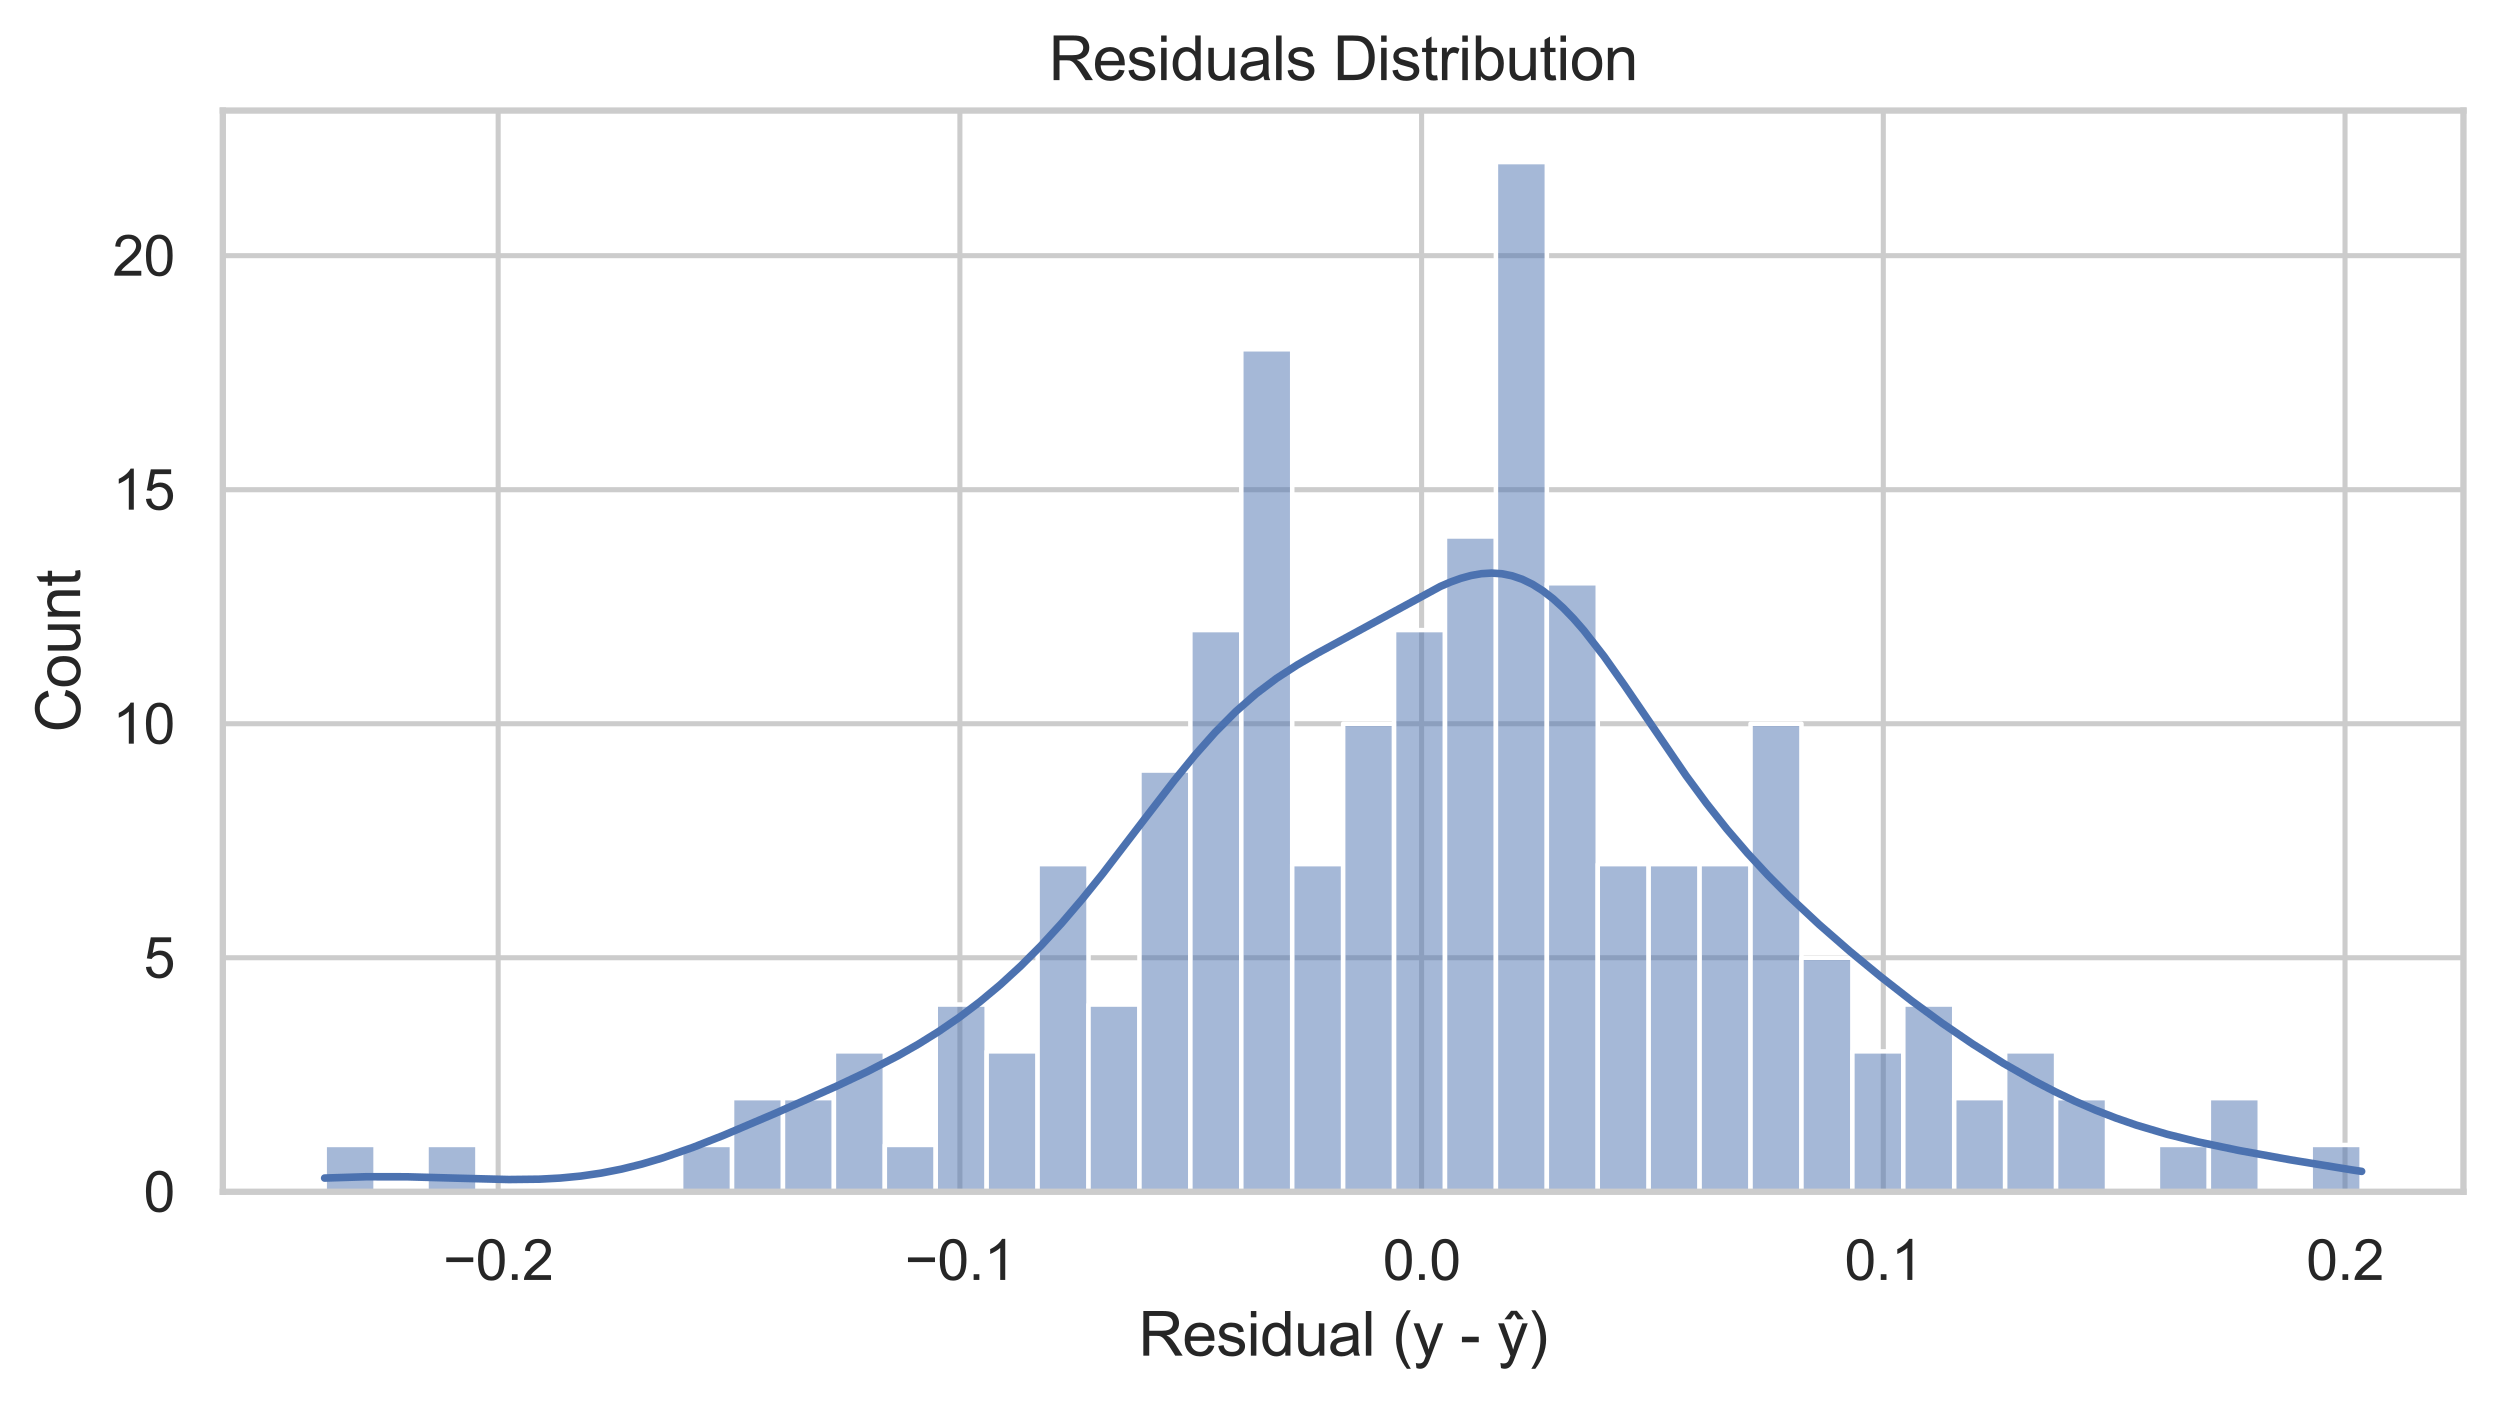 <?xml version="1.0" encoding="utf-8" standalone="no"?>
<!DOCTYPE svg PUBLIC "-//W3C//DTD SVG 1.1//EN"
  "http://www.w3.org/Graphics/SVG/1.1/DTD/svg11.dtd">
<svg xmlns:xlink="http://www.w3.org/1999/xlink" width="492.648pt" height="276.87pt" viewBox="0 0 492.648 276.87" xmlns="http://www.w3.org/2000/svg" version="1.1">
 <defs>
  <style type="text/css">*{stroke-linejoin: round; stroke-linecap: butt}</style>
 </defs>
 <g id="figure_1">
  <g id="patch_1">
   <path d="M 0 276.87 
L 492.648 276.87 
L 492.648 0 
L 0 0 
z
" style="fill: #ffffff"/>
  </g>
  <g id="axes_1">
   <g id="patch_2">
    <path d="M 43.908 234.849 
L 485.448 234.849 
L 485.448 21.789 
L 43.908 21.789 
z
" style="fill: #ffffff"/>
   </g>
   <g id="matplotlib.axis_1">
    <g id="xtick_1">
     <g id="line2d_1">
      <path d="M 98.17 234.849 
L 98.17 21.789 
" clip-path="url(#p0387f9d117)" style="fill: none; stroke: #cccccc; stroke-linecap: round"/>
     </g>
     <g id="text_1">
      <!-- −0.2 -->
      <g style="fill: #262626" transform="translate(87.313 252.223) scale(0.11 -0.11)">
       <defs>
        <path id="ArialMT-2212" d="M 3381 1997 
L 356 1997 
L 356 2522 
L 3381 2522 
L 3381 1997 
z
" transform="scale(0.016)"/>
        <path id="ArialMT-30" d="M 266 2259 
Q 266 3072 433 3567 
Q 600 4063 929 4331 
Q 1259 4600 1759 4600 
Q 2128 4600 2406 4451 
Q 2684 4303 2865 4023 
Q 3047 3744 3150 3342 
Q 3253 2941 3253 2259 
Q 3253 1453 3087 958 
Q 2922 463 2592 192 
Q 2263 -78 1759 -78 
Q 1097 -78 719 397 
Q 266 969 266 2259 
z
M 844 2259 
Q 844 1131 1108 757 
Q 1372 384 1759 384 
Q 2147 384 2411 759 
Q 2675 1134 2675 2259 
Q 2675 3391 2411 3762 
Q 2147 4134 1753 4134 
Q 1366 4134 1134 3806 
Q 844 3388 844 2259 
z
" transform="scale(0.016)"/>
        <path id="ArialMT-2e" d="M 581 0 
L 581 641 
L 1222 641 
L 1222 0 
L 581 0 
z
" transform="scale(0.016)"/>
        <path id="ArialMT-32" d="M 3222 541 
L 3222 0 
L 194 0 
Q 188 203 259 391 
Q 375 700 629 1000 
Q 884 1300 1366 1694 
Q 2113 2306 2375 2664 
Q 2638 3022 2638 3341 
Q 2638 3675 2398 3904 
Q 2159 4134 1775 4134 
Q 1369 4134 1125 3890 
Q 881 3647 878 3216 
L 300 3275 
Q 359 3922 746 4261 
Q 1134 4600 1788 4600 
Q 2447 4600 2831 4234 
Q 3216 3869 3216 3328 
Q 3216 3053 3103 2787 
Q 2991 2522 2730 2228 
Q 2469 1934 1863 1422 
Q 1356 997 1212 845 
Q 1069 694 975 541 
L 3222 541 
z
" transform="scale(0.016)"/>
       </defs>
       <use xlink:href="#ArialMT-2212"/>
       <use xlink:href="#ArialMT-30" transform="translate(58.398 0)"/>
       <use xlink:href="#ArialMT-2e" transform="translate(114.014 0)"/>
       <use xlink:href="#ArialMT-32" transform="translate(141.797 0)"/>
      </g>
     </g>
    </g>
    <g id="xtick_2">
     <g id="line2d_2">
      <path d="M 189.155 234.849 
L 189.155 21.789 
" clip-path="url(#p0387f9d117)" style="fill: none; stroke: #cccccc; stroke-linecap: round"/>
     </g>
     <g id="text_2">
      <!-- −0.1 -->
      <g style="fill: #262626" transform="translate(178.298 252.223) scale(0.11 -0.11)">
       <defs>
        <path id="ArialMT-31" d="M 2384 0 
L 1822 0 
L 1822 3584 
Q 1619 3391 1289 3197 
Q 959 3003 697 2906 
L 697 3450 
Q 1169 3672 1522 3987 
Q 1875 4303 2022 4600 
L 2384 4600 
L 2384 0 
z
" transform="scale(0.016)"/>
       </defs>
       <use xlink:href="#ArialMT-2212"/>
       <use xlink:href="#ArialMT-30" transform="translate(58.398 0)"/>
       <use xlink:href="#ArialMT-2e" transform="translate(114.014 0)"/>
       <use xlink:href="#ArialMT-31" transform="translate(141.797 0)"/>
      </g>
     </g>
    </g>
    <g id="xtick_3">
     <g id="line2d_3">
      <path d="M 280.139 234.849 
L 280.139 21.789 
" clip-path="url(#p0387f9d117)" style="fill: none; stroke: #cccccc; stroke-linecap: round"/>
     </g>
     <g id="text_3">
      <!-- 0.0 -->
      <g style="fill: #262626" transform="translate(272.494 252.223) scale(0.11 -0.11)">
       <use xlink:href="#ArialMT-30"/>
       <use xlink:href="#ArialMT-2e" transform="translate(55.615 0)"/>
       <use xlink:href="#ArialMT-30" transform="translate(83.398 0)"/>
      </g>
     </g>
    </g>
    <g id="xtick_4">
     <g id="line2d_4">
      <path d="M 371.124 234.849 
L 371.124 21.789 
" clip-path="url(#p0387f9d117)" style="fill: none; stroke: #cccccc; stroke-linecap: round"/>
     </g>
     <g id="text_4">
      <!-- 0.1 -->
      <g style="fill: #262626" transform="translate(363.479 252.223) scale(0.11 -0.11)">
       <use xlink:href="#ArialMT-30"/>
       <use xlink:href="#ArialMT-2e" transform="translate(55.615 0)"/>
       <use xlink:href="#ArialMT-31" transform="translate(83.398 0)"/>
      </g>
     </g>
    </g>
    <g id="xtick_5">
     <g id="line2d_5">
      <path d="M 462.109 234.849 
L 462.109 21.789 
" clip-path="url(#p0387f9d117)" style="fill: none; stroke: #cccccc; stroke-linecap: round"/>
     </g>
     <g id="text_5">
      <!-- 0.2 -->
      <g style="fill: #262626" transform="translate(454.464 252.223) scale(0.11 -0.11)">
       <use xlink:href="#ArialMT-30"/>
       <use xlink:href="#ArialMT-2e" transform="translate(55.615 0)"/>
       <use xlink:href="#ArialMT-32" transform="translate(83.398 0)"/>
      </g>
     </g>
    </g>
    <g id="text_6">
     <!-- Residual (y - ŷ) -->
     <g style="fill: #262626" transform="translate(224.339 267.145) scale(0.12 -0.12)">
      <defs>
       <path id="ArialMT-52" d="M 503 0 
L 503 4581 
L 2534 4581 
Q 3147 4581 3465 4457 
Q 3784 4334 3975 4021 
Q 4166 3709 4166 3331 
Q 4166 2844 3850 2509 
Q 3534 2175 2875 2084 
Q 3116 1969 3241 1856 
Q 3506 1613 3744 1247 
L 4541 0 
L 3778 0 
L 3172 953 
Q 2906 1366 2734 1584 
Q 2563 1803 2427 1890 
Q 2291 1978 2150 2013 
Q 2047 2034 1813 2034 
L 1109 2034 
L 1109 0 
L 503 0 
z
M 1109 2559 
L 2413 2559 
Q 2828 2559 3062 2645 
Q 3297 2731 3419 2920 
Q 3541 3109 3541 3331 
Q 3541 3656 3305 3865 
Q 3069 4075 2559 4075 
L 1109 4075 
L 1109 2559 
z
" transform="scale(0.016)"/>
       <path id="ArialMT-65" d="M 2694 1069 
L 3275 997 
Q 3138 488 2766 206 
Q 2394 -75 1816 -75 
Q 1088 -75 661 373 
Q 234 822 234 1631 
Q 234 2469 665 2931 
Q 1097 3394 1784 3394 
Q 2450 3394 2872 2941 
Q 3294 2488 3294 1666 
Q 3294 1616 3291 1516 
L 816 1516 
Q 847 969 1125 678 
Q 1403 388 1819 388 
Q 2128 388 2347 550 
Q 2566 713 2694 1069 
z
M 847 1978 
L 2700 1978 
Q 2663 2397 2488 2606 
Q 2219 2931 1791 2931 
Q 1403 2931 1139 2672 
Q 875 2413 847 1978 
z
" transform="scale(0.016)"/>
       <path id="ArialMT-73" d="M 197 991 
L 753 1078 
Q 800 744 1014 566 
Q 1228 388 1613 388 
Q 2000 388 2187 545 
Q 2375 703 2375 916 
Q 2375 1106 2209 1216 
Q 2094 1291 1634 1406 
Q 1016 1563 777 1677 
Q 538 1791 414 1992 
Q 291 2194 291 2438 
Q 291 2659 392 2848 
Q 494 3038 669 3163 
Q 800 3259 1026 3326 
Q 1253 3394 1513 3394 
Q 1903 3394 2198 3281 
Q 2494 3169 2634 2976 
Q 2775 2784 2828 2463 
L 2278 2388 
Q 2241 2644 2061 2787 
Q 1881 2931 1553 2931 
Q 1166 2931 1000 2803 
Q 834 2675 834 2503 
Q 834 2394 903 2306 
Q 972 2216 1119 2156 
Q 1203 2125 1616 2013 
Q 2213 1853 2448 1751 
Q 2684 1650 2818 1456 
Q 2953 1263 2953 975 
Q 2953 694 2789 445 
Q 2625 197 2315 61 
Q 2006 -75 1616 -75 
Q 969 -75 630 194 
Q 291 463 197 991 
z
" transform="scale(0.016)"/>
       <path id="ArialMT-69" d="M 425 3934 
L 425 4581 
L 988 4581 
L 988 3934 
L 425 3934 
z
M 425 0 
L 425 3319 
L 988 3319 
L 988 0 
L 425 0 
z
" transform="scale(0.016)"/>
       <path id="ArialMT-64" d="M 2575 0 
L 2575 419 
Q 2259 -75 1647 -75 
Q 1250 -75 917 144 
Q 584 363 401 755 
Q 219 1147 219 1656 
Q 219 2153 384 2558 
Q 550 2963 881 3178 
Q 1213 3394 1622 3394 
Q 1922 3394 2156 3267 
Q 2391 3141 2538 2938 
L 2538 4581 
L 3097 4581 
L 3097 0 
L 2575 0 
z
M 797 1656 
Q 797 1019 1065 703 
Q 1334 388 1700 388 
Q 2069 388 2326 689 
Q 2584 991 2584 1609 
Q 2584 2291 2321 2609 
Q 2059 2928 1675 2928 
Q 1300 2928 1048 2622 
Q 797 2316 797 1656 
z
" transform="scale(0.016)"/>
       <path id="ArialMT-75" d="M 2597 0 
L 2597 488 
Q 2209 -75 1544 -75 
Q 1250 -75 995 37 
Q 741 150 617 320 
Q 494 491 444 738 
Q 409 903 409 1263 
L 409 3319 
L 972 3319 
L 972 1478 
Q 972 1038 1006 884 
Q 1059 663 1231 536 
Q 1403 409 1656 409 
Q 1909 409 2131 539 
Q 2353 669 2445 892 
Q 2538 1116 2538 1541 
L 2538 3319 
L 3100 3319 
L 3100 0 
L 2597 0 
z
" transform="scale(0.016)"/>
       <path id="ArialMT-61" d="M 2588 409 
Q 2275 144 1986 34 
Q 1697 -75 1366 -75 
Q 819 -75 525 192 
Q 231 459 231 875 
Q 231 1119 342 1320 
Q 453 1522 633 1644 
Q 813 1766 1038 1828 
Q 1203 1872 1538 1913 
Q 2219 1994 2541 2106 
Q 2544 2222 2544 2253 
Q 2544 2597 2384 2738 
Q 2169 2928 1744 2928 
Q 1347 2928 1158 2789 
Q 969 2650 878 2297 
L 328 2372 
Q 403 2725 575 2942 
Q 747 3159 1072 3276 
Q 1397 3394 1825 3394 
Q 2250 3394 2515 3294 
Q 2781 3194 2906 3042 
Q 3031 2891 3081 2659 
Q 3109 2516 3109 2141 
L 3109 1391 
Q 3109 606 3145 398 
Q 3181 191 3288 0 
L 2700 0 
Q 2613 175 2588 409 
z
M 2541 1666 
Q 2234 1541 1622 1453 
Q 1275 1403 1131 1340 
Q 988 1278 909 1158 
Q 831 1038 831 891 
Q 831 666 1001 516 
Q 1172 366 1500 366 
Q 1825 366 2078 508 
Q 2331 650 2450 897 
Q 2541 1088 2541 1459 
L 2541 1666 
z
" transform="scale(0.016)"/>
       <path id="ArialMT-6c" d="M 409 0 
L 409 4581 
L 972 4581 
L 972 0 
L 409 0 
z
" transform="scale(0.016)"/>
       <path id="ArialMT-20" transform="scale(0.016)"/>
       <path id="ArialMT-28" d="M 1497 -1347 
Q 1031 -759 709 28 
Q 388 816 388 1659 
Q 388 2403 628 3084 
Q 909 3875 1497 4659 
L 1900 4659 
Q 1522 4009 1400 3731 
Q 1209 3300 1100 2831 
Q 966 2247 966 1656 
Q 966 153 1900 -1347 
L 1497 -1347 
z
" transform="scale(0.016)"/>
       <path id="ArialMT-79" d="M 397 -1278 
L 334 -750 
Q 519 -800 656 -800 
Q 844 -800 956 -737 
Q 1069 -675 1141 -563 
Q 1194 -478 1313 -144 
Q 1328 -97 1363 -6 
L 103 3319 
L 709 3319 
L 1400 1397 
Q 1534 1031 1641 628 
Q 1738 1016 1872 1384 
L 2581 3319 
L 3144 3319 
L 1881 -56 
Q 1678 -603 1566 -809 
Q 1416 -1088 1222 -1217 
Q 1028 -1347 759 -1347 
Q 597 -1347 397 -1278 
z
" transform="scale(0.016)"/>
       <path id="ArialMT-2d" d="M 203 1375 
L 203 1941 
L 1931 1941 
L 1931 1375 
L 203 1375 
z
" transform="scale(0.016)"/>
       <path id="ArialMT-177" d="M 397 -1278 
L 334 -750 
Q 519 -800 656 -800 
Q 844 -800 956 -737 
Q 1069 -675 1141 -563 
Q 1194 -478 1313 -144 
Q 1328 -97 1363 -6 
L 103 3319 
L 709 3319 
L 1400 1397 
Q 1534 1031 1641 628 
Q 1738 1016 1872 1384 
L 2581 3319 
L 3144 3319 
L 1881 -56 
Q 1678 -603 1566 -809 
Q 1416 -1088 1222 -1217 
Q 1028 -1347 759 -1347 
Q 597 -1347 397 -1278 
z
M 1747 4263 
L 1394 3731 
L 750 3731 
L 1425 4606 
L 2025 4606 
L 2728 3731 
L 2091 3731 
L 1747 4263 
z
" transform="scale(0.016)"/>
       <path id="ArialMT-29" d="M 791 -1347 
L 388 -1347 
Q 1322 153 1322 1656 
Q 1322 2244 1188 2822 
Q 1081 3291 891 3722 
Q 769 4003 388 4659 
L 791 4659 
Q 1378 3875 1659 3084 
Q 1900 2403 1900 1659 
Q 1900 816 1576 28 
Q 1253 -759 791 -1347 
z
" transform="scale(0.016)"/>
      </defs>
      <use xlink:href="#ArialMT-52"/>
      <use xlink:href="#ArialMT-65" transform="translate(72.217 0)"/>
      <use xlink:href="#ArialMT-73" transform="translate(127.832 0)"/>
      <use xlink:href="#ArialMT-69" transform="translate(177.832 0)"/>
      <use xlink:href="#ArialMT-64" transform="translate(200.049 0)"/>
      <use xlink:href="#ArialMT-75" transform="translate(255.664 0)"/>
      <use xlink:href="#ArialMT-61" transform="translate(311.279 0)"/>
      <use xlink:href="#ArialMT-6c" transform="translate(366.895 0)"/>
      <use xlink:href="#ArialMT-20" transform="translate(389.111 0)"/>
      <use xlink:href="#ArialMT-28" transform="translate(416.895 0)"/>
      <use xlink:href="#ArialMT-79" transform="translate(450.195 0)"/>
      <use xlink:href="#ArialMT-20" transform="translate(500.195 0)"/>
      <use xlink:href="#ArialMT-2d" transform="translate(527.979 0)"/>
      <use xlink:href="#ArialMT-20" transform="translate(561.279 0)"/>
      <use xlink:href="#ArialMT-177" transform="translate(589.062 0)"/>
      <use xlink:href="#ArialMT-29" transform="translate(639.062 0)"/>
     </g>
    </g>
   </g>
   <g id="matplotlib.axis_2">
    <g id="ytick_1">
     <g id="line2d_6">
      <path d="M 43.908 234.849 
L 485.448 234.849 
" clip-path="url(#p0387f9d117)" style="fill: none; stroke: #cccccc; stroke-linecap: round"/>
     </g>
     <g id="text_7">
      <!-- 0 -->
      <g style="fill: #262626" transform="translate(28.291 238.786) scale(0.11 -0.11)">
       <use xlink:href="#ArialMT-30"/>
      </g>
     </g>
    </g>
    <g id="ytick_2">
     <g id="line2d_7">
      <path d="M 43.908 188.732 
L 485.448 188.732 
" clip-path="url(#p0387f9d117)" style="fill: none; stroke: #cccccc; stroke-linecap: round"/>
     </g>
     <g id="text_8">
      <!-- 5 -->
      <g style="fill: #262626" transform="translate(28.291 192.669) scale(0.11 -0.11)">
       <defs>
        <path id="ArialMT-35" d="M 266 1200 
L 856 1250 
Q 922 819 1161 601 
Q 1400 384 1738 384 
Q 2144 384 2425 690 
Q 2706 997 2706 1503 
Q 2706 1984 2436 2262 
Q 2166 2541 1728 2541 
Q 1456 2541 1237 2417 
Q 1019 2294 894 2097 
L 366 2166 
L 809 4519 
L 3088 4519 
L 3088 3981 
L 1259 3981 
L 1013 2750 
Q 1425 3038 1878 3038 
Q 2478 3038 2890 2622 
Q 3303 2206 3303 1553 
Q 3303 931 2941 478 
Q 2500 -78 1738 -78 
Q 1113 -78 717 272 
Q 322 622 266 1200 
z
" transform="scale(0.016)"/>
       </defs>
       <use xlink:href="#ArialMT-35"/>
      </g>
     </g>
    </g>
    <g id="ytick_3">
     <g id="line2d_8">
      <path d="M 43.908 142.616 
L 485.448 142.616 
" clip-path="url(#p0387f9d117)" style="fill: none; stroke: #cccccc; stroke-linecap: round"/>
     </g>
     <g id="text_9">
      <!-- 10 -->
      <g style="fill: #262626" transform="translate(22.174 146.552) scale(0.11 -0.11)">
       <use xlink:href="#ArialMT-31"/>
       <use xlink:href="#ArialMT-30" transform="translate(55.615 0)"/>
      </g>
     </g>
    </g>
    <g id="ytick_4">
     <g id="line2d_9">
      <path d="M 43.908 96.499 
L 485.448 96.499 
" clip-path="url(#p0387f9d117)" style="fill: none; stroke: #cccccc; stroke-linecap: round"/>
     </g>
     <g id="text_10">
      <!-- 15 -->
      <g style="fill: #262626" transform="translate(22.174 100.436) scale(0.11 -0.11)">
       <use xlink:href="#ArialMT-31"/>
       <use xlink:href="#ArialMT-35" transform="translate(55.615 0)"/>
      </g>
     </g>
    </g>
    <g id="ytick_5">
     <g id="line2d_10">
      <path d="M 43.908 50.382 
L 485.448 50.382 
" clip-path="url(#p0387f9d117)" style="fill: none; stroke: #cccccc; stroke-linecap: round"/>
     </g>
     <g id="text_11">
      <!-- 20 -->
      <g style="fill: #262626" transform="translate(22.174 54.319) scale(0.11 -0.11)">
       <use xlink:href="#ArialMT-32"/>
       <use xlink:href="#ArialMT-30" transform="translate(55.615 0)"/>
      </g>
     </g>
    </g>
    <g id="text_12">
     <!-- Count -->
     <g style="fill: #262626" transform="translate(15.789 144.329) rotate(-90) scale(0.12 -0.12)">
      <defs>
       <path id="ArialMT-43" d="M 3763 1606 
L 4369 1453 
Q 4178 706 3683 314 
Q 3188 -78 2472 -78 
Q 1731 -78 1267 223 
Q 803 525 561 1097 
Q 319 1669 319 2325 
Q 319 3041 592 3573 
Q 866 4106 1370 4382 
Q 1875 4659 2481 4659 
Q 3169 4659 3637 4309 
Q 4106 3959 4291 3325 
L 3694 3184 
Q 3534 3684 3231 3912 
Q 2928 4141 2469 4141 
Q 1941 4141 1586 3887 
Q 1231 3634 1087 3207 
Q 944 2781 944 2328 
Q 944 1744 1114 1308 
Q 1284 872 1643 656 
Q 2003 441 2422 441 
Q 2931 441 3284 734 
Q 3638 1028 3763 1606 
z
" transform="scale(0.016)"/>
       <path id="ArialMT-6f" d="M 213 1659 
Q 213 2581 725 3025 
Q 1153 3394 1769 3394 
Q 2453 3394 2887 2945 
Q 3322 2497 3322 1706 
Q 3322 1066 3130 698 
Q 2938 331 2570 128 
Q 2203 -75 1769 -75 
Q 1072 -75 642 372 
Q 213 819 213 1659 
z
M 791 1659 
Q 791 1022 1069 705 
Q 1347 388 1769 388 
Q 2188 388 2466 706 
Q 2744 1025 2744 1678 
Q 2744 2294 2464 2611 
Q 2184 2928 1769 2928 
Q 1347 2928 1069 2612 
Q 791 2297 791 1659 
z
" transform="scale(0.016)"/>
       <path id="ArialMT-6e" d="M 422 0 
L 422 3319 
L 928 3319 
L 928 2847 
Q 1294 3394 1984 3394 
Q 2284 3394 2536 3286 
Q 2788 3178 2913 3003 
Q 3038 2828 3088 2588 
Q 3119 2431 3119 2041 
L 3119 0 
L 2556 0 
L 2556 2019 
Q 2556 2363 2490 2533 
Q 2425 2703 2258 2804 
Q 2091 2906 1866 2906 
Q 1506 2906 1245 2678 
Q 984 2450 984 1813 
L 984 0 
L 422 0 
z
" transform="scale(0.016)"/>
       <path id="ArialMT-74" d="M 1650 503 
L 1731 6 
Q 1494 -44 1306 -44 
Q 1000 -44 831 53 
Q 663 150 594 308 
Q 525 466 525 972 
L 525 2881 
L 113 2881 
L 113 3319 
L 525 3319 
L 525 4141 
L 1084 4478 
L 1084 3319 
L 1650 3319 
L 1650 2881 
L 1084 2881 
L 1084 941 
Q 1084 700 1114 631 
Q 1144 563 1211 522 
Q 1278 481 1403 481 
Q 1497 481 1650 503 
z
" transform="scale(0.016)"/>
      </defs>
      <use xlink:href="#ArialMT-43"/>
      <use xlink:href="#ArialMT-6f" transform="translate(72.217 0)"/>
      <use xlink:href="#ArialMT-75" transform="translate(127.832 0)"/>
      <use xlink:href="#ArialMT-6e" transform="translate(183.447 0)"/>
      <use xlink:href="#ArialMT-74" transform="translate(239.062 0)"/>
     </g>
    </g>
   </g>
   <g id="patch_3">
    <path d="M 63.978 234.849 
L 74.013 234.849 
L 74.013 225.626 
L 63.978 225.626 
z
" clip-path="url(#p0387f9d117)" style="fill: #4c72b0; fill-opacity: 0.5; stroke: #ffffff; stroke-width: 0.888; stroke-linejoin: miter"/>
   </g>
   <g id="patch_4">
    <path d="M 74.013 234.849 
L 84.048 234.849 
L 84.048 234.849 
L 74.013 234.849 
z
" clip-path="url(#p0387f9d117)" style="fill: #4c72b0; fill-opacity: 0.5; stroke: #ffffff; stroke-width: 0.888; stroke-linejoin: miter"/>
   </g>
   <g id="patch_5">
    <path d="M 84.048 234.849 
L 94.083 234.849 
L 94.083 225.626 
L 84.048 225.626 
z
" clip-path="url(#p0387f9d117)" style="fill: #4c72b0; fill-opacity: 0.5; stroke: #ffffff; stroke-width: 0.888; stroke-linejoin: miter"/>
   </g>
   <g id="patch_6">
    <path d="M 94.083 234.849 
L 104.118 234.849 
L 104.118 234.849 
L 94.083 234.849 
z
" clip-path="url(#p0387f9d117)" style="fill: #4c72b0; fill-opacity: 0.5; stroke: #ffffff; stroke-width: 0.888; stroke-linejoin: miter"/>
   </g>
   <g id="patch_7">
    <path d="M 104.118 234.849 
L 114.153 234.849 
L 114.153 234.849 
L 104.118 234.849 
z
" clip-path="url(#p0387f9d117)" style="fill: #4c72b0; fill-opacity: 0.5; stroke: #ffffff; stroke-width: 0.888; stroke-linejoin: miter"/>
   </g>
   <g id="patch_8">
    <path d="M 114.153 234.849 
L 124.188 234.849 
L 124.188 234.849 
L 114.153 234.849 
z
" clip-path="url(#p0387f9d117)" style="fill: #4c72b0; fill-opacity: 0.5; stroke: #ffffff; stroke-width: 0.888; stroke-linejoin: miter"/>
   </g>
   <g id="patch_9">
    <path d="M 124.188 234.849 
L 134.223 234.849 
L 134.223 234.849 
L 124.188 234.849 
z
" clip-path="url(#p0387f9d117)" style="fill: #4c72b0; fill-opacity: 0.5; stroke: #ffffff; stroke-width: 0.888; stroke-linejoin: miter"/>
   </g>
   <g id="patch_10">
    <path d="M 134.223 234.849 
L 144.258 234.849 
L 144.258 225.626 
L 134.223 225.626 
z
" clip-path="url(#p0387f9d117)" style="fill: #4c72b0; fill-opacity: 0.5; stroke: #ffffff; stroke-width: 0.888; stroke-linejoin: miter"/>
   </g>
   <g id="patch_11">
    <path d="M 144.258 234.849 
L 154.293 234.849 
L 154.293 216.403 
L 144.258 216.403 
z
" clip-path="url(#p0387f9d117)" style="fill: #4c72b0; fill-opacity: 0.5; stroke: #ffffff; stroke-width: 0.888; stroke-linejoin: miter"/>
   </g>
   <g id="patch_12">
    <path d="M 154.293 234.849 
L 164.328 234.849 
L 164.328 216.403 
L 154.293 216.403 
z
" clip-path="url(#p0387f9d117)" style="fill: #4c72b0; fill-opacity: 0.5; stroke: #ffffff; stroke-width: 0.888; stroke-linejoin: miter"/>
   </g>
   <g id="patch_13">
    <path d="M 164.328 234.849 
L 174.363 234.849 
L 174.363 207.179 
L 164.328 207.179 
z
" clip-path="url(#p0387f9d117)" style="fill: #4c72b0; fill-opacity: 0.5; stroke: #ffffff; stroke-width: 0.888; stroke-linejoin: miter"/>
   </g>
   <g id="patch_14">
    <path d="M 174.363 234.849 
L 184.398 234.849 
L 184.398 225.626 
L 174.363 225.626 
z
" clip-path="url(#p0387f9d117)" style="fill: #4c72b0; fill-opacity: 0.5; stroke: #ffffff; stroke-width: 0.888; stroke-linejoin: miter"/>
   </g>
   <g id="patch_15">
    <path d="M 184.398 234.849 
L 194.433 234.849 
L 194.433 197.956 
L 184.398 197.956 
z
" clip-path="url(#p0387f9d117)" style="fill: #4c72b0; fill-opacity: 0.5; stroke: #ffffff; stroke-width: 0.888; stroke-linejoin: miter"/>
   </g>
   <g id="patch_16">
    <path d="M 194.433 234.849 
L 204.468 234.849 
L 204.468 207.179 
L 194.433 207.179 
z
" clip-path="url(#p0387f9d117)" style="fill: #4c72b0; fill-opacity: 0.5; stroke: #ffffff; stroke-width: 0.888; stroke-linejoin: miter"/>
   </g>
   <g id="patch_17">
    <path d="M 204.468 234.849 
L 214.503 234.849 
L 214.503 170.286 
L 204.468 170.286 
z
" clip-path="url(#p0387f9d117)" style="fill: #4c72b0; fill-opacity: 0.5; stroke: #ffffff; stroke-width: 0.888; stroke-linejoin: miter"/>
   </g>
   <g id="patch_18">
    <path d="M 214.503 234.849 
L 224.538 234.849 
L 224.538 197.956 
L 214.503 197.956 
z
" clip-path="url(#p0387f9d117)" style="fill: #4c72b0; fill-opacity: 0.5; stroke: #ffffff; stroke-width: 0.888; stroke-linejoin: miter"/>
   </g>
   <g id="patch_19">
    <path d="M 224.538 234.849 
L 234.573 234.849 
L 234.573 151.839 
L 224.538 151.839 
z
" clip-path="url(#p0387f9d117)" style="fill: #4c72b0; fill-opacity: 0.5; stroke: #ffffff; stroke-width: 0.888; stroke-linejoin: miter"/>
   </g>
   <g id="patch_20">
    <path d="M 234.573 234.849 
L 244.608 234.849 
L 244.608 124.169 
L 234.573 124.169 
z
" clip-path="url(#p0387f9d117)" style="fill: #4c72b0; fill-opacity: 0.5; stroke: #ffffff; stroke-width: 0.888; stroke-linejoin: miter"/>
   </g>
   <g id="patch_21">
    <path d="M 244.608 234.849 
L 254.643 234.849 
L 254.643 68.829 
L 244.608 68.829 
z
" clip-path="url(#p0387f9d117)" style="fill: #4c72b0; fill-opacity: 0.5; stroke: #ffffff; stroke-width: 0.888; stroke-linejoin: miter"/>
   </g>
   <g id="patch_22">
    <path d="M 254.643 234.849 
L 264.678 234.849 
L 264.678 170.286 
L 254.643 170.286 
z
" clip-path="url(#p0387f9d117)" style="fill: #4c72b0; fill-opacity: 0.5; stroke: #ffffff; stroke-width: 0.888; stroke-linejoin: miter"/>
   </g>
   <g id="patch_23">
    <path d="M 264.678 234.849 
L 274.713 234.849 
L 274.713 142.616 
L 264.678 142.616 
z
" clip-path="url(#p0387f9d117)" style="fill: #4c72b0; fill-opacity: 0.5; stroke: #ffffff; stroke-width: 0.888; stroke-linejoin: miter"/>
   </g>
   <g id="patch_24">
    <path d="M 274.713 234.849 
L 284.748 234.849 
L 284.748 124.169 
L 274.713 124.169 
z
" clip-path="url(#p0387f9d117)" style="fill: #4c72b0; fill-opacity: 0.5; stroke: #ffffff; stroke-width: 0.888; stroke-linejoin: miter"/>
   </g>
   <g id="patch_25">
    <path d="M 284.748 234.849 
L 294.783 234.849 
L 294.783 105.722 
L 284.748 105.722 
z
" clip-path="url(#p0387f9d117)" style="fill: #4c72b0; fill-opacity: 0.5; stroke: #ffffff; stroke-width: 0.888; stroke-linejoin: miter"/>
   </g>
   <g id="patch_26">
    <path d="M 294.783 234.849 
L 304.818 234.849 
L 304.818 31.935 
L 294.783 31.935 
z
" clip-path="url(#p0387f9d117)" style="fill: #4c72b0; fill-opacity: 0.5; stroke: #ffffff; stroke-width: 0.888; stroke-linejoin: miter"/>
   </g>
   <g id="patch_27">
    <path d="M 304.818 234.849 
L 314.853 234.849 
L 314.853 114.945 
L 304.818 114.945 
z
" clip-path="url(#p0387f9d117)" style="fill: #4c72b0; fill-opacity: 0.5; stroke: #ffffff; stroke-width: 0.888; stroke-linejoin: miter"/>
   </g>
   <g id="patch_28">
    <path d="M 314.853 234.849 
L 324.888 234.849 
L 324.888 170.286 
L 314.853 170.286 
z
" clip-path="url(#p0387f9d117)" style="fill: #4c72b0; fill-opacity: 0.5; stroke: #ffffff; stroke-width: 0.888; stroke-linejoin: miter"/>
   </g>
   <g id="patch_29">
    <path d="M 324.888 234.849 
L 334.923 234.849 
L 334.923 170.286 
L 324.888 170.286 
z
" clip-path="url(#p0387f9d117)" style="fill: #4c72b0; fill-opacity: 0.5; stroke: #ffffff; stroke-width: 0.888; stroke-linejoin: miter"/>
   </g>
   <g id="patch_30">
    <path d="M 334.923 234.849 
L 344.958 234.849 
L 344.958 170.286 
L 334.923 170.286 
z
" clip-path="url(#p0387f9d117)" style="fill: #4c72b0; fill-opacity: 0.5; stroke: #ffffff; stroke-width: 0.888; stroke-linejoin: miter"/>
   </g>
   <g id="patch_31">
    <path d="M 344.958 234.849 
L 354.993 234.849 
L 354.993 142.616 
L 344.958 142.616 
z
" clip-path="url(#p0387f9d117)" style="fill: #4c72b0; fill-opacity: 0.5; stroke: #ffffff; stroke-width: 0.888; stroke-linejoin: miter"/>
   </g>
   <g id="patch_32">
    <path d="M 354.993 234.849 
L 365.028 234.849 
L 365.028 188.732 
L 354.993 188.732 
z
" clip-path="url(#p0387f9d117)" style="fill: #4c72b0; fill-opacity: 0.5; stroke: #ffffff; stroke-width: 0.888; stroke-linejoin: miter"/>
   </g>
   <g id="patch_33">
    <path d="M 365.028 234.849 
L 375.063 234.849 
L 375.063 207.179 
L 365.028 207.179 
z
" clip-path="url(#p0387f9d117)" style="fill: #4c72b0; fill-opacity: 0.5; stroke: #ffffff; stroke-width: 0.888; stroke-linejoin: miter"/>
   </g>
   <g id="patch_34">
    <path d="M 375.063 234.849 
L 385.098 234.849 
L 385.098 197.956 
L 375.063 197.956 
z
" clip-path="url(#p0387f9d117)" style="fill: #4c72b0; fill-opacity: 0.5; stroke: #ffffff; stroke-width: 0.888; stroke-linejoin: miter"/>
   </g>
   <g id="patch_35">
    <path d="M 385.098 234.849 
L 395.133 234.849 
L 395.133 216.403 
L 385.098 216.403 
z
" clip-path="url(#p0387f9d117)" style="fill: #4c72b0; fill-opacity: 0.5; stroke: #ffffff; stroke-width: 0.888; stroke-linejoin: miter"/>
   </g>
   <g id="patch_36">
    <path d="M 395.133 234.849 
L 405.168 234.849 
L 405.168 207.179 
L 395.133 207.179 
z
" clip-path="url(#p0387f9d117)" style="fill: #4c72b0; fill-opacity: 0.5; stroke: #ffffff; stroke-width: 0.888; stroke-linejoin: miter"/>
   </g>
   <g id="patch_37">
    <path d="M 405.168 234.849 
L 415.203 234.849 
L 415.203 216.403 
L 405.168 216.403 
z
" clip-path="url(#p0387f9d117)" style="fill: #4c72b0; fill-opacity: 0.5; stroke: #ffffff; stroke-width: 0.888; stroke-linejoin: miter"/>
   </g>
   <g id="patch_38">
    <path d="M 415.203 234.849 
L 425.238 234.849 
L 425.238 234.849 
L 415.203 234.849 
z
" clip-path="url(#p0387f9d117)" style="fill: #4c72b0; fill-opacity: 0.5; stroke: #ffffff; stroke-width: 0.888; stroke-linejoin: miter"/>
   </g>
   <g id="patch_39">
    <path d="M 425.238 234.849 
L 435.273 234.849 
L 435.273 225.626 
L 425.238 225.626 
z
" clip-path="url(#p0387f9d117)" style="fill: #4c72b0; fill-opacity: 0.5; stroke: #ffffff; stroke-width: 0.888; stroke-linejoin: miter"/>
   </g>
   <g id="patch_40">
    <path d="M 435.273 234.849 
L 445.308 234.849 
L 445.308 216.403 
L 435.273 216.403 
z
" clip-path="url(#p0387f9d117)" style="fill: #4c72b0; fill-opacity: 0.5; stroke: #ffffff; stroke-width: 0.888; stroke-linejoin: miter"/>
   </g>
   <g id="patch_41">
    <path d="M 445.308 234.849 
L 455.343 234.849 
L 455.343 234.849 
L 445.308 234.849 
z
" clip-path="url(#p0387f9d117)" style="fill: #4c72b0; fill-opacity: 0.5; stroke: #ffffff; stroke-width: 0.888; stroke-linejoin: miter"/>
   </g>
   <g id="patch_42">
    <path d="M 455.343 234.849 
L 465.378 234.849 
L 465.378 225.626 
L 455.343 225.626 
z
" clip-path="url(#p0387f9d117)" style="fill: #4c72b0; fill-opacity: 0.5; stroke: #ffffff; stroke-width: 0.888; stroke-linejoin: miter"/>
   </g>
   <g id="line2d_11">
    <path d="M 63.978 232.148 
L 72.047 231.891 
L 80.115 231.894 
L 90.201 232.176 
L 100.286 232.437 
L 106.337 232.365 
L 110.371 232.148 
L 114.406 231.759 
L 118.44 231.174 
L 122.474 230.383 
L 126.508 229.384 
L 130.542 228.19 
L 136.594 226.084 
L 142.645 223.701 
L 152.73 219.414 
L 164.833 214.048 
L 170.884 211.187 
L 176.935 208.06 
L 180.969 205.761 
L 185.004 203.245 
L 189.038 200.476 
L 193.072 197.424 
L 197.106 194.06 
L 201.14 190.363 
L 205.174 186.319 
L 209.209 181.926 
L 213.243 177.203 
L 217.277 172.195 
L 225.345 161.662 
L 231.397 153.803 
L 235.431 148.857 
L 239.465 144.306 
L 243.499 140.242 
L 247.533 136.704 
L 251.567 133.668 
L 255.602 131.046 
L 259.636 128.711 
L 283.841 115.558 
L 285.858 114.69 
L 287.875 113.962 
L 289.892 113.407 
L 291.909 113.053 
L 293.926 112.93 
L 295.943 113.061 
L 297.96 113.465 
L 299.977 114.155 
L 301.995 115.137 
L 304.012 116.411 
L 306.029 117.97 
L 308.046 119.801 
L 310.063 121.884 
L 312.08 124.194 
L 316.114 129.378 
L 320.148 135.092 
L 332.251 152.84 
L 336.285 158.318 
L 340.319 163.413 
L 344.353 168.12 
L 348.387 172.473 
L 352.422 176.527 
L 358.473 182.178 
L 364.524 187.454 
L 370.575 192.442 
L 376.627 197.162 
L 382.678 201.598 
L 388.729 205.728 
L 394.78 209.53 
L 400.832 212.985 
L 404.866 215.082 
L 408.9 217.008 
L 412.934 218.755 
L 416.968 220.324 
L 421.003 221.719 
L 427.054 223.515 
L 433.105 225.016 
L 441.173 226.705 
L 451.259 228.542 
L 463.361 230.522 
L 465.378 230.828 
L 465.378 230.828 
" clip-path="url(#p0387f9d117)" style="fill: none; stroke: #4c72b0; stroke-width: 1.5; stroke-linecap: round"/>
   </g>
   <g id="patch_43">
    <path d="M 43.908 234.849 
L 43.908 21.789 
" style="fill: none; stroke: #cccccc; stroke-width: 1.25; stroke-linejoin: miter; stroke-linecap: square"/>
   </g>
   <g id="patch_44">
    <path d="M 485.448 234.849 
L 485.448 21.789 
" style="fill: none; stroke: #cccccc; stroke-width: 1.25; stroke-linejoin: miter; stroke-linecap: square"/>
   </g>
   <g id="patch_45">
    <path d="M 43.908 234.849 
L 485.448 234.849 
" style="fill: none; stroke: #cccccc; stroke-width: 1.25; stroke-linejoin: miter; stroke-linecap: square"/>
   </g>
   <g id="patch_46">
    <path d="M 43.908 21.789 
L 485.448 21.789 
" style="fill: none; stroke: #cccccc; stroke-width: 1.25; stroke-linejoin: miter; stroke-linecap: square"/>
   </g>
   <g id="text_13">
    <!-- Residuals Distribution -->
    <g style="fill: #262626" transform="translate(206.656 15.789) scale(0.12 -0.12)">
     <defs>
      <path id="ArialMT-44" d="M 494 0 
L 494 4581 
L 2072 4581 
Q 2606 4581 2888 4516 
Q 3281 4425 3559 4188 
Q 3922 3881 4101 3404 
Q 4281 2928 4281 2316 
Q 4281 1794 4159 1391 
Q 4038 988 3847 723 
Q 3656 459 3429 307 
Q 3203 156 2883 78 
Q 2563 0 2147 0 
L 494 0 
z
M 1100 541 
L 2078 541 
Q 2531 541 2789 625 
Q 3047 709 3200 863 
Q 3416 1078 3536 1442 
Q 3656 1806 3656 2325 
Q 3656 3044 3420 3430 
Q 3184 3816 2847 3947 
Q 2603 4041 2063 4041 
L 1100 4041 
L 1100 541 
z
" transform="scale(0.016)"/>
      <path id="ArialMT-72" d="M 416 0 
L 416 3319 
L 922 3319 
L 922 2816 
Q 1116 3169 1280 3281 
Q 1444 3394 1641 3394 
Q 1925 3394 2219 3213 
L 2025 2691 
Q 1819 2813 1613 2813 
Q 1428 2813 1281 2702 
Q 1134 2591 1072 2394 
Q 978 2094 978 1738 
L 978 0 
L 416 0 
z
" transform="scale(0.016)"/>
      <path id="ArialMT-62" d="M 941 0 
L 419 0 
L 419 4581 
L 981 4581 
L 981 2947 
Q 1338 3394 1891 3394 
Q 2197 3394 2470 3270 
Q 2744 3147 2920 2923 
Q 3097 2700 3197 2384 
Q 3297 2069 3297 1709 
Q 3297 856 2875 390 
Q 2453 -75 1863 -75 
Q 1275 -75 941 416 
L 941 0 
z
M 934 1684 
Q 934 1088 1097 822 
Q 1363 388 1816 388 
Q 2184 388 2453 708 
Q 2722 1028 2722 1663 
Q 2722 2313 2464 2622 
Q 2206 2931 1841 2931 
Q 1472 2931 1203 2611 
Q 934 2291 934 1684 
z
" transform="scale(0.016)"/>
     </defs>
     <use xlink:href="#ArialMT-52"/>
     <use xlink:href="#ArialMT-65" transform="translate(72.217 0)"/>
     <use xlink:href="#ArialMT-73" transform="translate(127.832 0)"/>
     <use xlink:href="#ArialMT-69" transform="translate(177.832 0)"/>
     <use xlink:href="#ArialMT-64" transform="translate(200.049 0)"/>
     <use xlink:href="#ArialMT-75" transform="translate(255.664 0)"/>
     <use xlink:href="#ArialMT-61" transform="translate(311.279 0)"/>
     <use xlink:href="#ArialMT-6c" transform="translate(366.895 0)"/>
     <use xlink:href="#ArialMT-73" transform="translate(389.111 0)"/>
     <use xlink:href="#ArialMT-20" transform="translate(439.111 0)"/>
     <use xlink:href="#ArialMT-44" transform="translate(466.895 0)"/>
     <use xlink:href="#ArialMT-69" transform="translate(539.111 0)"/>
     <use xlink:href="#ArialMT-73" transform="translate(561.328 0)"/>
     <use xlink:href="#ArialMT-74" transform="translate(611.328 0)"/>
     <use xlink:href="#ArialMT-72" transform="translate(639.111 0)"/>
     <use xlink:href="#ArialMT-69" transform="translate(672.412 0)"/>
     <use xlink:href="#ArialMT-62" transform="translate(694.629 0)"/>
     <use xlink:href="#ArialMT-75" transform="translate(750.244 0)"/>
     <use xlink:href="#ArialMT-74" transform="translate(805.859 0)"/>
     <use xlink:href="#ArialMT-69" transform="translate(833.643 0)"/>
     <use xlink:href="#ArialMT-6f" transform="translate(855.859 0)"/>
     <use xlink:href="#ArialMT-6e" transform="translate(911.475 0)"/>
    </g>
   </g>
  </g>
 </g>
 <defs>
  <clipPath id="p0387f9d117">
   <rect x="43.908" y="21.789" width="441.54" height="213.06"/>
  </clipPath>
 </defs>
</svg>
